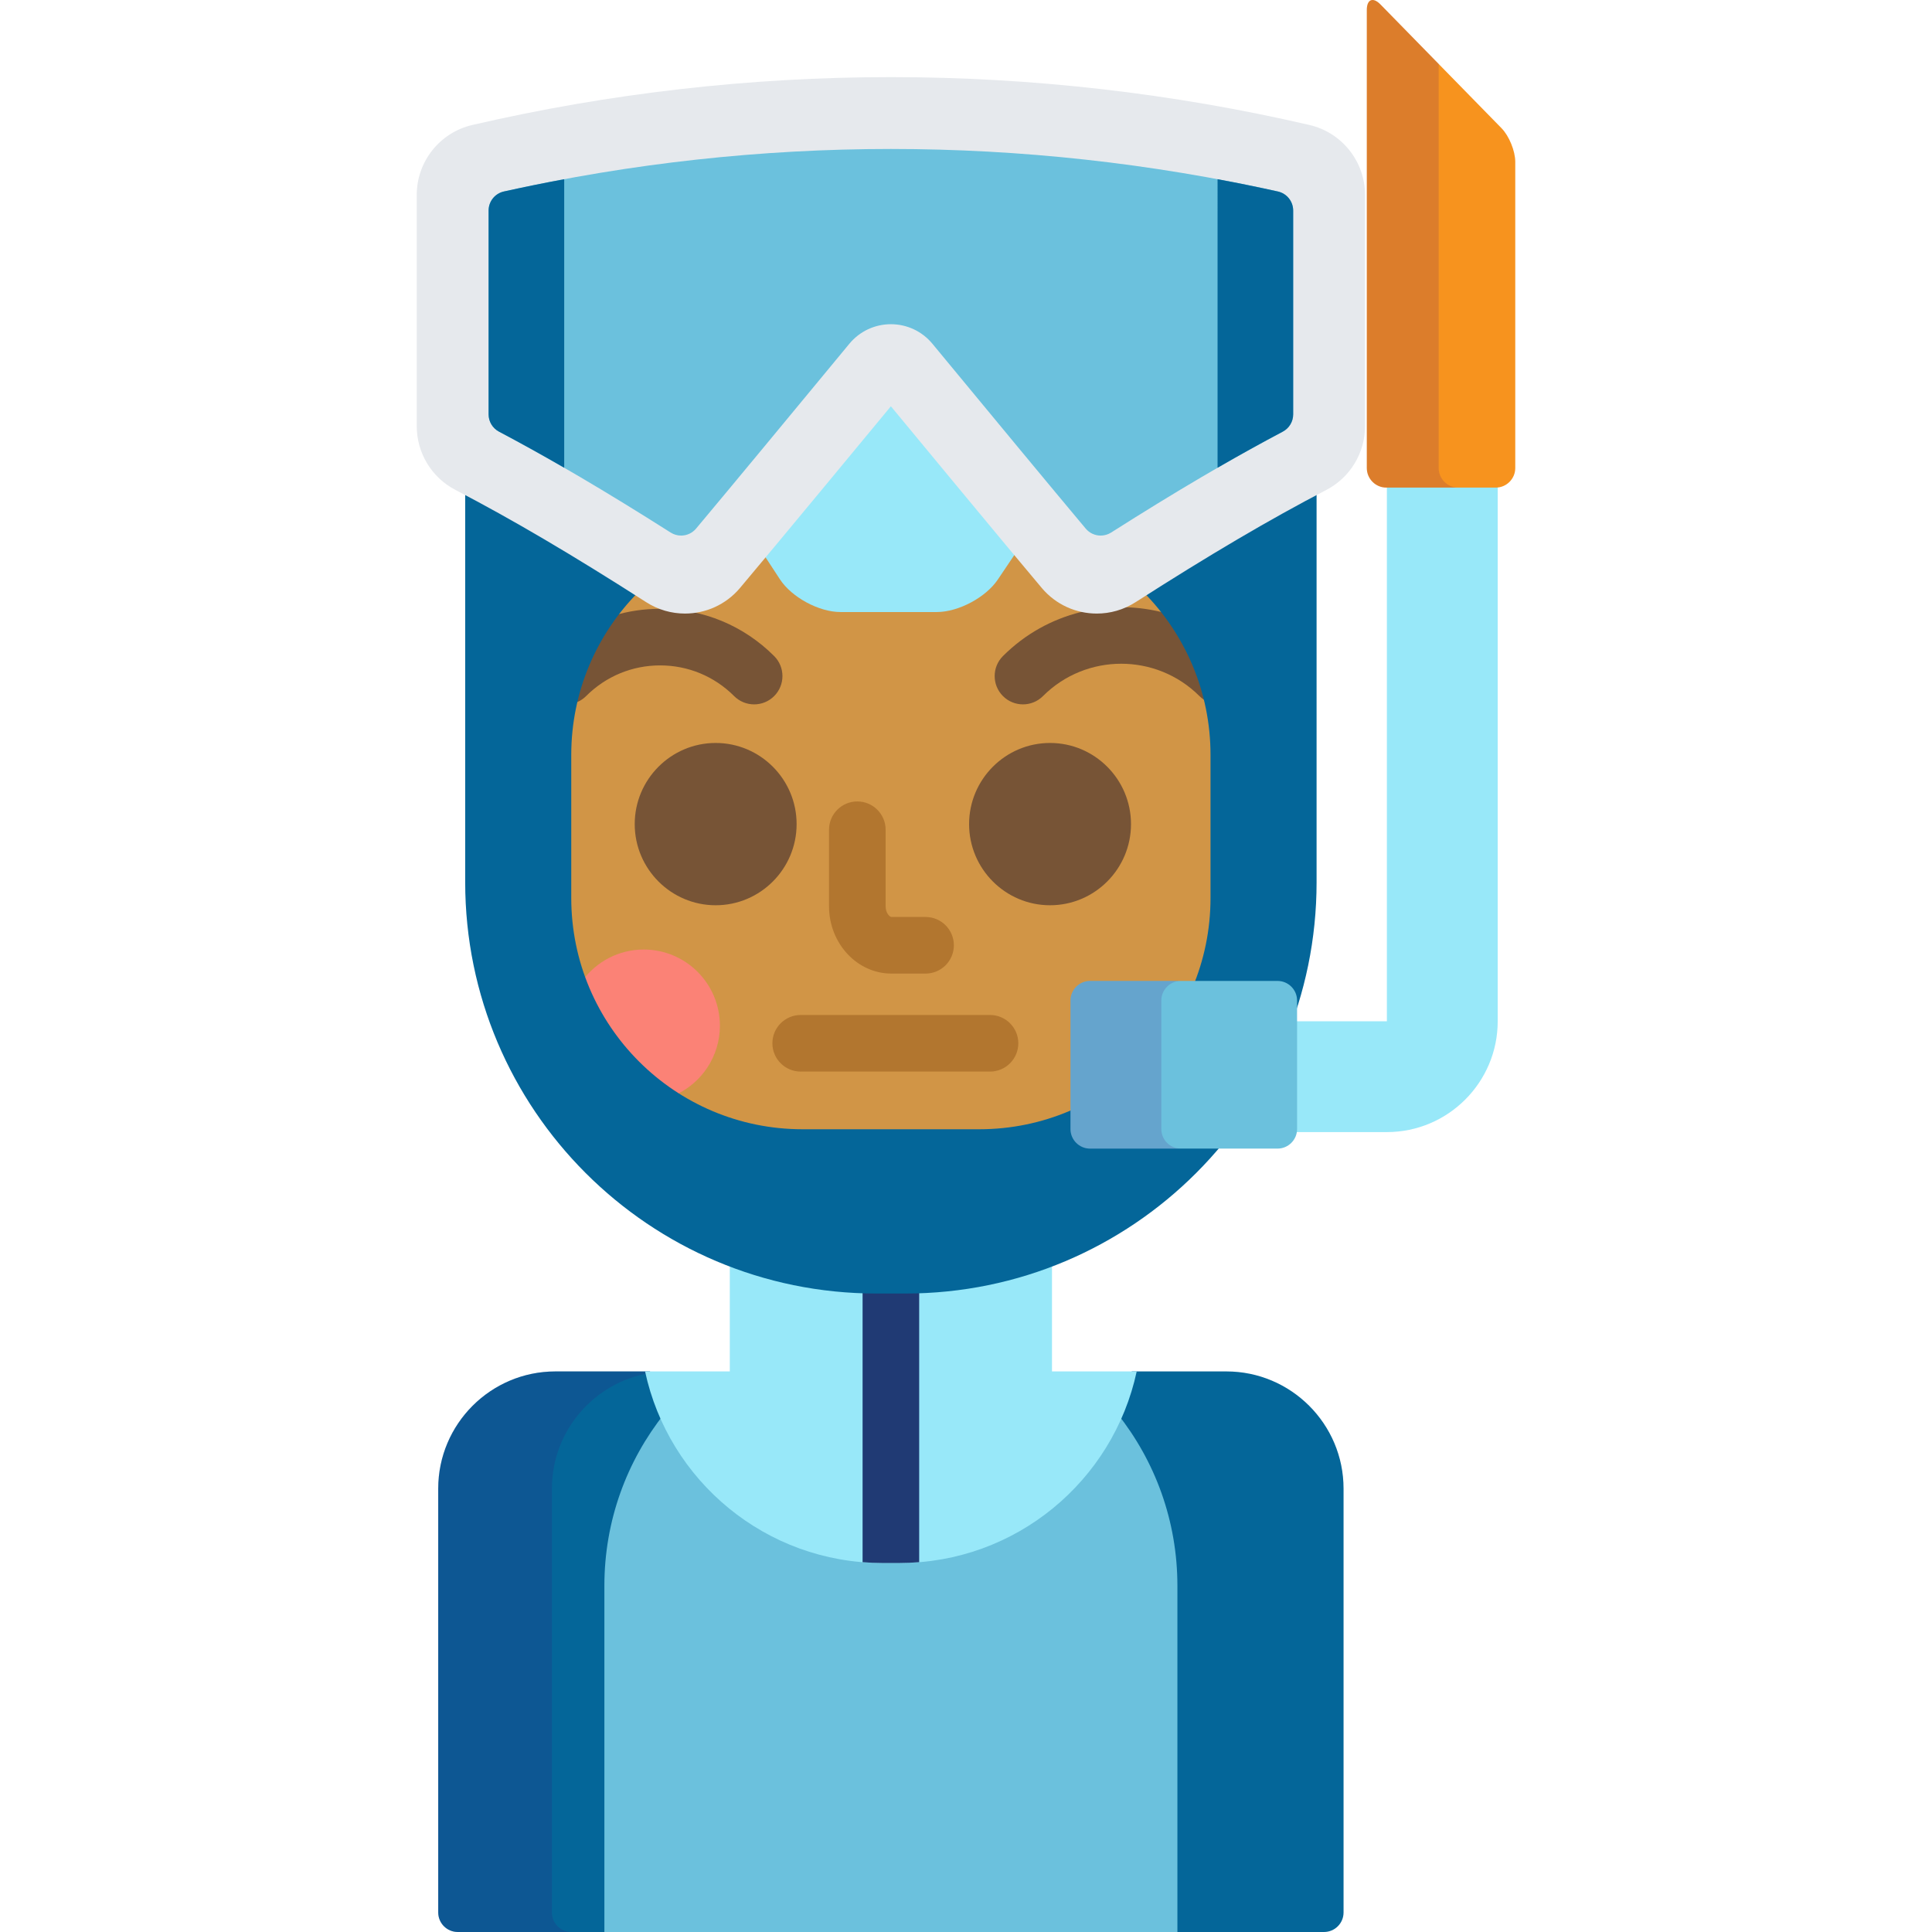 <?xml version="1.0" encoding="iso-8859-1"?>
<!-- Generator: Adobe Illustrator 19.0.0, SVG Export Plug-In . SVG Version: 6.00 Build 0)  -->
<svg version="1.1" id="Capa_1" xmlns="http://www.w3.org/2000/svg" xmlns:xlink="http://www.w3.org/1999/xlink" x="0px" y="0px"
	 viewBox="0 0 512 512" style="enable-background:new 0 0 512 512;" xml:space="preserve">
<path style="fill:#046699;" d="M324.999,363.441h-25.065C293.179,391.665,267.515,412,238.346,412h-4.504
	c-29.169,0-54.833-20.335-61.587-48.559h-25.064c-17.124,0-31.058,13.932-31.058,31.057v112.325c0,2.859,2.317,5.176,5.176,5.176
	H350.88c2.859,0,5.177-2.317,5.177-5.176V394.498C356.057,377.373,342.123,363.441,324.999,363.441z"/>
<path style="opacity:0.15;fill:#440075;enable-background:new    ;" d="M172.358,363.843c-0.033-0.134-0.071-0.267-0.104-0.401
	H147.19c-17.124,0-31.058,13.932-31.058,31.057v112.325c0,2.859,2.317,5.176,5.176,5.176h30.131c-2.859,0-5.176-2.317-5.176-5.176
	V394.498C146.264,379.063,157.586,366.227,172.358,363.843z"/>
<path style="fill:#6BC1DD;" d="M296.101,374.611C286.038,396.873,263.499,412,238.346,412h-4.504
	c-25.153,0-47.691-15.127-57.754-37.389c-9.964,12.524-15.921,28.377-15.921,45.626V512h151.857v-91.763
	C312.023,402.988,306.066,387.135,296.101,374.611z"/>
<path style="fill:#98E8F9;" d="M278.785,333.88c-12.076,4.612-25.179,7.146-38.875,7.146h-7.63c-13.696,0-26.798-2.533-38.874-7.145
	v29.561H170.95c6.23,29.016,32.016,50.771,62.893,50.771h4.504c30.877,0,56.662-21.755,62.893-50.771h-22.454V333.88H278.785z"/>
<path style="fill:#203A74;" d="M239.909,341.026h-7.63c-1.234,0-2.461-0.028-3.685-0.069v73.036c1.731,0.14,3.48,0.22,5.247,0.22
	h4.504c1.768,0,3.517-0.08,5.249-0.22v-73.036C242.371,340.998,241.143,341.026,239.909,341.026z"/>
<path style="fill:#D19546;" d="M300.385,158.75c-2.912,1.866-6.274,2.852-9.724,2.852c-5.321,0-10.342-2.326-13.777-6.383
	c-1.654-1.953-4.247-5.052-7.324-8.745c-0.19-0.229-0.472-0.36-0.768-0.36c-0.017,0-0.034,0.001-0.051,0.002
	c-0.314,0.016-0.603,0.179-0.779,0.44l-4.373,6.494c-2.973,4.415-9.982,8.145-15.305,8.145h-25.565
	c-5.319,0-12.273-3.76-15.185-8.21l-3.805-5.813c-0.174-0.265-0.463-0.432-0.779-0.451c-0.019-0.001-0.039-0.002-0.058-0.002
	c-0.296,0-0.578,0.131-0.768,0.36c-2.859,3.43-5.257,6.294-6.819,8.139c-3.435,4.056-8.456,6.383-13.778,6.383
	c-3.45,0-6.812-0.986-9.724-2.852c-1.201-0.77-2.389-1.527-3.564-2.274c-11.031,11.245-17.85,26.635-17.85,43.594v37.895
	c0,34.352,27.948,62.3,62.3,62.3H259.5c34.353,0,62.3-27.948,62.3-62.3V200.07c0-16.959-6.819-32.349-17.85-43.594
	C302.774,157.223,301.586,157.98,300.385,158.75z"/>
<path style="fill:#FB8276;" d="M170.593,251.634c-6.66,0-12.549,3.239-16.226,8.213c4.725,12.551,13.391,23.178,24.482,30.383
	c7.028-3.157,11.932-10.204,11.932-18.409C190.78,260.672,181.742,251.634,170.593,251.634z"/>
<path style="fill:#B2762F;" d="M245.285,258.009h-9.043c-9.122,0-16.543-8.009-16.543-17.853v-20.264c0-4.142,3.358-7.5,7.5-7.5
	s7.5,3.358,7.5,7.5v20.264c0,1.853,1.095,2.853,1.543,2.853h9.043c4.142,0,7.5,3.358,7.5,7.5S249.427,258.009,245.285,258.009z"/>
<g>
	<path style="fill:#775436;" d="M155.322,184.47c5.244-5.245,12.21-8.133,19.615-8.133s14.372,2.889,19.617,8.133
		c1.464,1.465,3.384,2.197,5.303,2.197c1.919,0,3.839-0.732,5.303-2.197c2.929-2.929,2.929-7.678,0-10.606
		c-8.078-8.078-18.811-12.527-30.223-12.527c-4.261,0-8.426,0.622-12.395,1.819c-5.038,6.826-8.708,14.715-10.627,23.26
		C153.163,186.091,154.344,185.447,155.322,184.47z"/>
	<path style="fill:#775436;" d="M265.794,173.863c-2.929,2.929-2.929,7.677,0,10.606c1.464,1.465,3.384,2.197,5.303,2.197
		s3.839-0.732,5.303-2.197c11.433-11.431,30.034-11.43,41.464,0c0.689,0.689,1.481,1.21,2.324,1.575
		c-1.997-8.642-5.783-16.605-10.967-23.463C294.274,158.369,277.534,162.123,265.794,173.863z"/>
	<path style="fill:#775436;" d="M189.66,239.903c-11.829,0-21.453-9.647-21.453-21.506c0-11.858,9.624-21.506,21.453-21.506
		c11.828,0,21.45,9.648,21.45,21.506S201.488,239.903,189.66,239.903z"/>
	<path style="fill:#775436;" d="M278.274,239.903c-11.829,0-21.453-9.647-21.453-21.506c0-11.858,9.624-21.506,21.453-21.506
		s21.452,9.648,21.452,21.506S290.103,239.903,278.274,239.903z"/>
</g>
<path style="fill:#B2762F;" d="M262.364,283.98h-50.171c-4.142,0-7.5-3.358-7.5-7.5s3.358-7.5,7.5-7.5h50.171
	c4.142,0,7.5,3.358,7.5,7.5S266.506,283.98,262.364,283.98z"/>
<path style="fill:#046699;" d="M303.116,157.008c10.931,11.07,17.684,26.275,17.684,43.062v37.895c0,33.854-27.445,61.3-61.3,61.3
	h-46.811c-33.855,0-61.3-27.445-61.3-61.3V200.07c0-16.787,6.753-31.991,17.684-43.062c-17.424-11.094-32.105-19.732-45.792-26.945
	v103.735c0,60.198,48.801,108.999,108.999,108.999h7.63c60.197,0,108.998-48.8,108.998-108.999V130.063
	C335.222,137.275,320.542,145.914,303.116,157.008z"/>
<path style="fill:#98E8F9;" d="M396.383,128h-28.845v142.646h-25.537v29.369h25.538c16.193,0,29.368-13.174,29.368-29.369V127.947
	C396.732,127.965,396.562,128,396.383,128z"/>
<path style="fill:#6BC1DD;" d="M343.738,299.214c0,2.847-2.329,5.176-5.176,5.176H288.87c-2.847,0-5.176-2.33-5.176-5.176v-34.081
	c0-2.847,2.33-5.176,5.176-5.176h49.692c2.847,0,5.176,2.329,5.176,5.176L343.738,299.214L343.738,299.214z"/>
<g style="opacity:0.15;">
	<path style="fill:#440075;" d="M307.764,299.214v-34.081c0-2.847,2.329-5.176,5.176-5.176h-24.07c-2.847,0-5.176,2.329-5.176,5.176
		v34.081c0,2.847,2.33,5.176,5.176,5.176h24.07C310.093,304.391,307.764,302.061,307.764,299.214z"/>
</g>
<path style="fill:#98E8F9;" d="M236.865,107.032c-0.19-0.23-0.472-0.363-0.771-0.363h-0.001c-0.298,0-0.581,0.133-0.77,0.362
	c0,0-23.196,28.071-32.999,39.821l4.373,6.681c3.118,4.765,10.328,8.663,16.021,8.663h25.565c5.694,0,12.955-3.864,16.135-8.587
	l4.95-7.351C259.604,134.55,236.865,107.032,236.865,107.032z"/>
<path style="fill:#E6E9ED;" d="M181.527,162.602c-3.534,0-7.098-0.982-10.263-3.01c-19.528-12.514-35.596-21.969-50.567-29.755
	c-6.301-3.278-10.255-9.79-10.255-16.893V51.666c0-8.86,6.112-16.55,14.744-18.549c36.321-8.414,73.635-12.68,110.906-12.68
	s74.587,4.266,110.91,12.681c8.632,1.999,14.744,9.689,14.744,18.55v61.276c0,7.103-3.953,13.615-10.254,16.893
	c-14.971,7.787-31.039,17.242-50.567,29.756c-3.165,2.028-6.729,3.01-10.263,3.01c-5.437,0-10.803-2.323-14.541-6.736
	c-8.255-9.747-39.661-47.754-40.026-48.197c-0.391,0.473-31.787,38.468-40.026,48.197
	C192.332,160.279,186.964,162.602,181.527,162.602z"/>
<path style="fill:#6BC1DD;" d="M180.497,141.934c-0.954,0-1.916-0.263-2.773-0.807c-17.259-10.961-31.712-19.458-45.483-26.737
	c-1.696-0.897-2.757-2.658-2.757-4.577V55.799c0-2.426,1.685-4.526,4.053-5.053c33.628-7.478,68.132-11.269,102.556-11.269
	s68.93,3.792,102.56,11.27c2.368,0.527,4.052,2.627,4.052,5.053v54.013c0,1.918-1.061,3.68-2.757,4.577
	c-13.775,7.282-28.228,15.779-45.483,26.737c-0.856,0.544-1.819,0.807-2.772,0.807c-1.486,0-2.953-0.638-3.968-1.849
	c-9.34-11.131-26.4-31.776-35.566-42.868l-5.07-6.133c-2.721-3.283-6.729-5.166-10.994-5.166s-8.272,1.883-10.995,5.167
	l-4.952,5.989c-8.531,10.324-26.283,31.808-35.683,43.011C183.449,141.296,181.982,141.934,180.497,141.934z"/>
<g>
	<path style="fill:#046699;" d="M149.52,47.493c-5.346,0.996-10.677,2.074-15.983,3.253c-2.368,0.527-4.053,2.627-4.053,5.053
		v54.014c0,1.918,1.061,3.68,2.757,4.577c5.598,2.959,11.313,6.124,17.279,9.57L149.52,47.493L149.52,47.493z"/>
	<path style="fill:#046699;" d="M322.669,47.493c5.346,0.996,10.677,2.074,15.983,3.253c2.368,0.527,4.052,2.627,4.052,5.053v54.014
		c0,1.918-1.061,3.68-2.757,4.577c-5.598,2.959-11.313,6.124-17.279,9.57L322.669,47.493L322.669,47.493z"/>
</g>
<path style="fill:#F7931E;" d="M362.22,124.044c0,2.847,2.33,5.176,5.176,5.176h28.987c2.847,0,5.176-2.33,5.176-5.176V42.872
	c0-2.847-1.629-6.841-3.62-8.876l-32.1-32.815c-1.991-2.035-3.62-1.371-3.62,1.476v121.387H362.22z"/>
<g style="opacity:0.15;">
	<path style="fill:#440075;" d="M381.267,124.044V16.95L365.84,1.18c-1.991-2.035-3.62-1.371-3.62,1.476v121.388
		c0,2.847,2.33,5.176,5.176,5.176h19.047C383.596,129.221,381.267,126.891,381.267,124.044z"/>
</g>
<g>
</g>
<g>
</g>
<g>
</g>
<g>
</g>
<g>
</g>
<g>
</g>
<g>
</g>
<g>
</g>
<g>
</g>
<g>
</g>
<g>
</g>
<g>
</g>
<g>
</g>
<g>
</g>
<g>
</g>
</svg>

